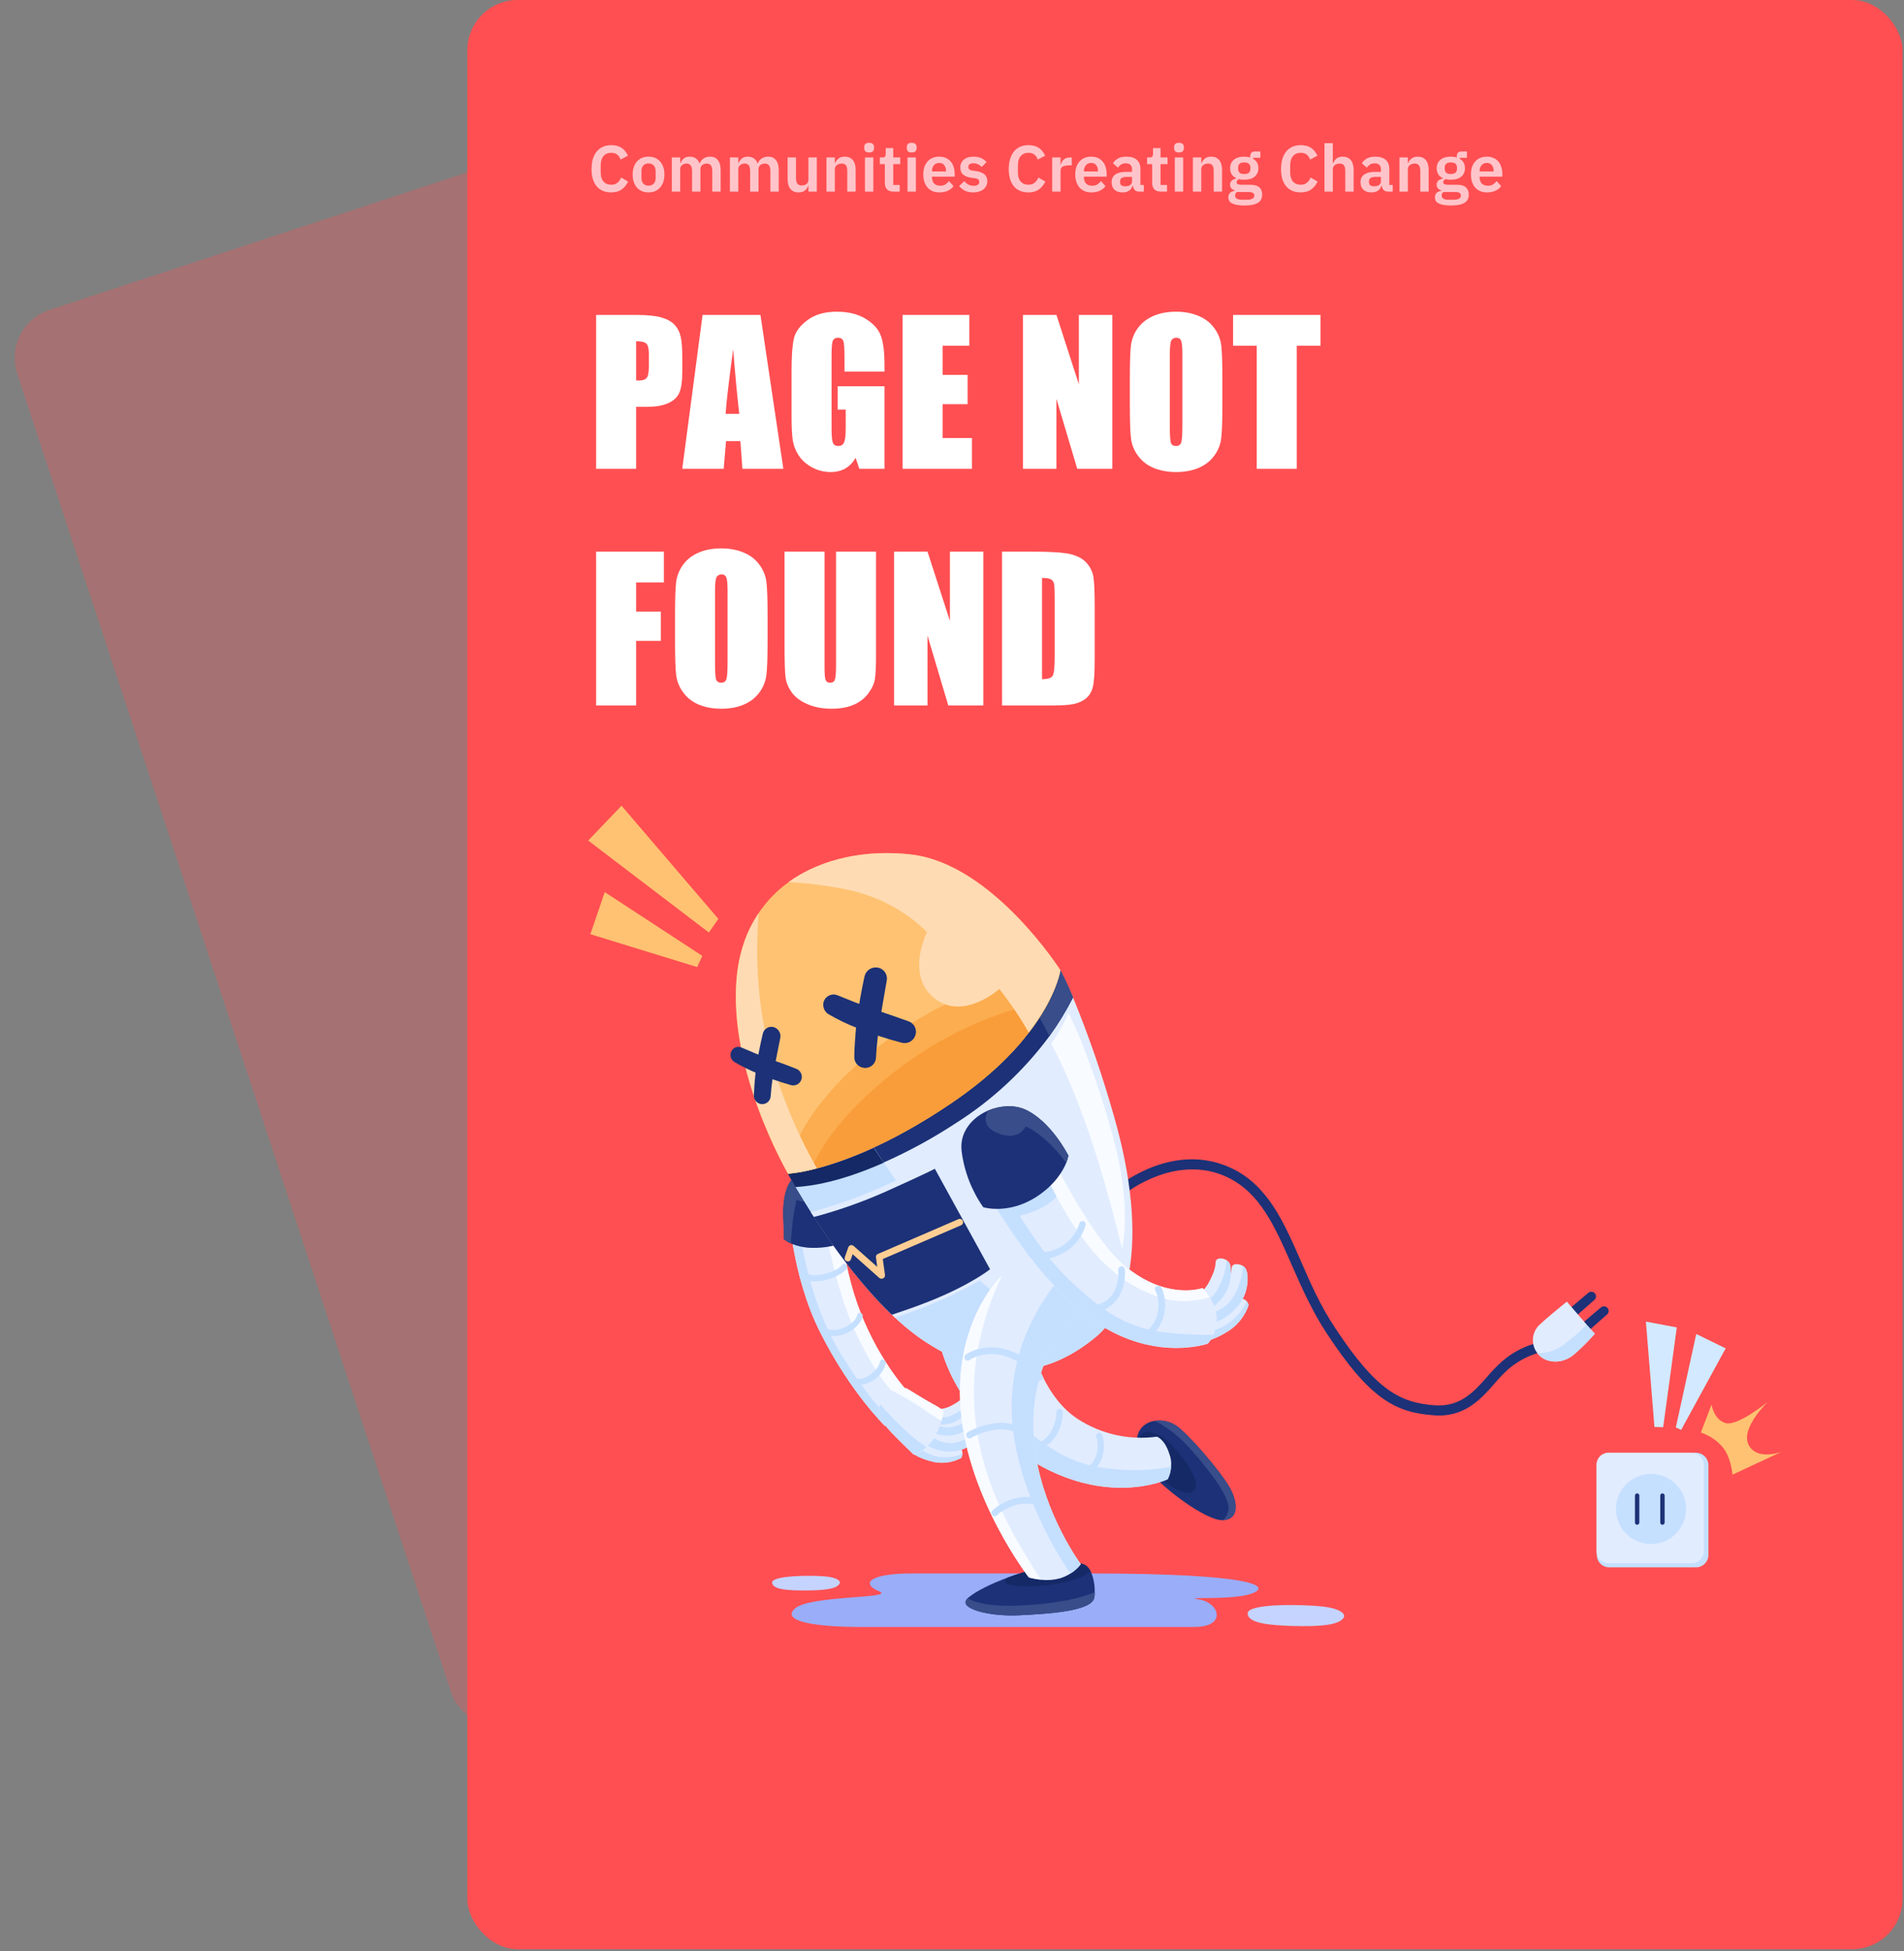 <svg xmlns="http://www.w3.org/2000/svg" width="861" height="882" viewBox="0 0 861 882" fill="none">
<rect x="0" y="0" width="861" height="882" fill="#808080" stroke="none"/>
<rect x="0.665" y="147.255" width="409.735" height="673.724" rx="22.76" transform="rotate(-18.218 0.665 147.255)" fill="#FF4F52" fill-opacity="0.3"/>
<rect x="211.329" width="649" height="881.196" rx="22.762" fill="#FF4F52"/>
<path d="M276.403 86.984C275.042 86.984 273.809 86.766 272.704 86.332C271.619 85.879 270.682 85.208 269.893 84.32C269.124 83.433 268.532 82.338 268.118 81.036C267.703 79.714 267.496 78.185 267.496 76.449C267.496 74.713 267.703 73.175 268.118 71.833C268.532 70.472 269.124 69.338 269.893 68.43C270.682 67.503 271.619 66.803 272.704 66.329C273.809 65.856 275.042 65.619 276.403 65.619C278.257 65.619 279.796 66.014 281.019 66.803C282.242 67.592 283.219 68.785 283.948 70.383L280.605 72.159C280.309 71.231 279.826 70.492 279.155 69.939C278.484 69.367 277.567 69.081 276.403 69.081C274.943 69.081 273.779 69.575 272.911 70.561C272.063 71.547 271.639 72.928 271.639 74.704V77.958C271.639 79.754 272.063 81.135 272.911 82.101C273.779 83.048 274.943 83.521 276.403 83.521C277.567 83.521 278.514 83.206 279.244 82.575C279.993 81.943 280.536 81.164 280.871 80.237L284.037 82.101C283.288 83.64 282.291 84.843 281.049 85.711C279.806 86.559 278.257 86.984 276.403 86.984ZM293.258 86.984C292.153 86.984 291.157 86.796 290.269 86.421C289.401 86.046 288.651 85.504 288.02 84.794C287.409 84.084 286.935 83.235 286.6 82.249C286.264 81.243 286.097 80.118 286.097 78.876C286.097 77.633 286.264 76.518 286.6 75.532C286.935 74.546 287.409 73.707 288.02 73.017C288.651 72.307 289.401 71.764 290.269 71.389C291.157 71.014 292.153 70.827 293.258 70.827C294.362 70.827 295.359 71.014 296.246 71.389C297.134 71.764 297.884 72.307 298.495 73.017C299.126 73.707 299.61 74.546 299.945 75.532C300.28 76.518 300.448 77.633 300.448 78.876C300.448 80.118 300.28 81.243 299.945 82.249C299.61 83.235 299.126 84.084 298.495 84.794C297.884 85.504 297.134 86.046 296.246 86.421C295.359 86.796 294.362 86.984 293.258 86.984ZM293.258 83.936C294.264 83.936 295.053 83.63 295.625 83.018C296.197 82.407 296.483 81.509 296.483 80.326V77.455C296.483 76.291 296.197 75.404 295.625 74.792C295.053 74.181 294.264 73.875 293.258 73.875C292.271 73.875 291.492 74.181 290.92 74.792C290.348 75.404 290.062 76.291 290.062 77.455V80.326C290.062 81.509 290.348 82.407 290.92 83.018C291.492 83.63 292.271 83.936 293.258 83.936ZM303.806 86.628V71.182H307.594V73.757H307.741C308.037 72.948 308.511 72.257 309.162 71.685C309.813 71.113 310.72 70.827 311.884 70.827C312.949 70.827 313.867 71.084 314.636 71.597C315.405 72.109 315.977 72.889 316.352 73.934H316.411C316.688 73.066 317.23 72.336 318.039 71.744C318.867 71.133 319.903 70.827 321.146 70.827C322.665 70.827 323.829 71.35 324.638 72.395C325.466 73.441 325.88 74.93 325.88 76.864V86.628H322.093V77.248C322.093 75.039 321.264 73.934 319.607 73.934C319.232 73.934 318.867 73.993 318.512 74.112C318.177 74.21 317.871 74.368 317.595 74.585C317.339 74.782 317.131 75.039 316.974 75.355C316.816 75.65 316.737 76.005 316.737 76.42V86.628H312.949V77.248C312.949 75.039 312.121 73.934 310.464 73.934C310.109 73.934 309.754 73.993 309.399 74.112C309.063 74.21 308.757 74.368 308.481 74.585C308.225 74.782 308.008 75.039 307.83 75.355C307.672 75.65 307.594 76.005 307.594 76.42V86.628H303.806ZM330.073 86.628V71.182H333.861V73.757H334.009C334.305 72.948 334.778 72.257 335.429 71.685C336.08 71.113 336.988 70.827 338.151 70.827C339.217 70.827 340.134 71.084 340.903 71.597C341.673 72.109 342.245 72.889 342.62 73.934H342.679C342.955 73.066 343.497 72.336 344.306 71.744C345.135 71.133 346.17 70.827 347.413 70.827C348.932 70.827 350.096 71.35 350.905 72.395C351.733 73.441 352.148 74.93 352.148 76.864V86.628H348.36V77.248C348.36 75.039 347.532 73.934 345.874 73.934C345.5 73.934 345.135 73.993 344.78 74.112C344.444 74.21 344.139 74.368 343.862 74.585C343.606 74.782 343.399 75.039 343.241 75.355C343.083 75.65 343.004 76.005 343.004 76.42V86.628H339.217V77.248C339.217 75.039 338.388 73.934 336.731 73.934C336.376 73.934 336.021 73.993 335.666 74.112C335.33 74.21 335.025 74.368 334.748 74.585C334.492 74.782 334.275 75.039 334.098 75.355C333.94 75.65 333.861 76.005 333.861 76.42V86.628H330.073ZM365.573 84.054H365.425C365.287 84.449 365.099 84.823 364.863 85.178C364.646 85.514 364.359 85.82 364.004 86.096C363.669 86.372 363.255 86.589 362.762 86.747C362.288 86.905 361.736 86.984 361.105 86.984C359.507 86.984 358.284 86.461 357.435 85.415C356.587 84.37 356.163 82.88 356.163 80.947V71.182H359.951V80.562C359.951 81.628 360.158 82.446 360.572 83.018C360.986 83.571 361.647 83.847 362.554 83.847C362.929 83.847 363.294 83.798 363.649 83.699C364.024 83.6 364.35 83.452 364.626 83.255C364.902 83.038 365.129 82.782 365.306 82.486C365.484 82.17 365.573 81.805 365.573 81.391V71.182H369.36V86.628H365.573V84.054ZM373.736 86.628V71.182H377.524V73.757H377.672C377.988 72.928 378.481 72.238 379.151 71.685C379.842 71.113 380.789 70.827 381.992 70.827C383.59 70.827 384.813 71.35 385.661 72.395C386.51 73.441 386.934 74.93 386.934 76.864V86.628H383.146V77.248C383.146 76.144 382.949 75.315 382.554 74.763C382.16 74.21 381.509 73.934 380.601 73.934C380.207 73.934 379.822 73.993 379.447 74.112C379.092 74.21 378.767 74.368 378.471 74.585C378.195 74.782 377.968 75.039 377.79 75.355C377.613 75.65 377.524 76.005 377.524 76.42V86.628H373.736ZM393.026 68.933C392.237 68.933 391.665 68.756 391.31 68.401C390.975 68.046 390.807 67.592 390.807 67.04V66.448C390.807 65.895 390.975 65.442 391.31 65.087C391.665 64.731 392.237 64.554 393.026 64.554C393.795 64.554 394.358 64.731 394.713 65.087C395.068 65.442 395.245 65.895 395.245 66.448V67.04C395.245 67.592 395.068 68.046 394.713 68.401C394.358 68.756 393.795 68.933 393.026 68.933ZM391.132 71.182H394.92V86.628H391.132V71.182ZM404.133 86.628C402.831 86.628 401.835 86.293 401.145 85.622C400.474 84.932 400.139 83.955 400.139 82.693V74.2H397.86V71.182H399.044C399.616 71.182 400.001 71.054 400.198 70.798C400.415 70.521 400.523 70.117 400.523 69.584V66.951H403.926V71.182H407.092V74.2H403.926V83.61H406.856V86.628H404.133ZM412.271 68.933C411.482 68.933 410.91 68.756 410.555 68.401C410.22 68.046 410.052 67.592 410.052 67.04V66.448C410.052 65.895 410.22 65.442 410.555 65.087C410.91 64.731 411.482 64.554 412.271 64.554C413.041 64.554 413.603 64.731 413.958 65.087C414.313 65.442 414.491 65.895 414.491 66.448V67.04C414.491 67.592 414.313 68.046 413.958 68.401C413.603 68.756 413.041 68.933 412.271 68.933ZM410.378 71.182H414.165V86.628H410.378V71.182ZM424.799 86.984C423.655 86.984 422.629 86.796 421.722 86.421C420.834 86.027 420.074 85.484 419.443 84.794C418.832 84.084 418.358 83.235 418.023 82.249C417.687 81.243 417.52 80.118 417.52 78.876C417.52 77.653 417.678 76.548 417.993 75.562C418.329 74.575 418.802 73.737 419.414 73.046C420.025 72.336 420.775 71.794 421.662 71.419C422.55 71.024 423.556 70.827 424.681 70.827C425.884 70.827 426.93 71.034 427.817 71.448C428.705 71.863 429.435 72.425 430.007 73.135C430.579 73.845 431.003 74.674 431.279 75.621C431.575 76.548 431.723 77.544 431.723 78.609V79.852H421.455V80.237C421.455 81.361 421.771 82.269 422.402 82.959C423.033 83.63 423.97 83.965 425.213 83.965C426.16 83.965 426.93 83.768 427.521 83.374C428.133 82.979 428.675 82.476 429.149 81.864L431.191 84.143C430.559 85.031 429.691 85.731 428.587 86.244C427.502 86.737 426.239 86.984 424.799 86.984ZM424.74 73.668C423.734 73.668 422.935 74.003 422.343 74.674C421.751 75.345 421.455 76.213 421.455 77.278V77.515H427.788V77.248C427.788 76.183 427.521 75.325 426.989 74.674C426.476 74.003 425.726 73.668 424.74 73.668ZM440.116 86.984C438.636 86.984 437.393 86.737 436.387 86.244C435.381 85.731 434.493 85.031 433.724 84.143L436.032 81.894C436.604 82.545 437.226 83.058 437.896 83.433C438.587 83.808 439.376 83.995 440.263 83.995C441.171 83.995 441.822 83.837 442.216 83.521C442.631 83.206 442.838 82.772 442.838 82.219C442.838 81.766 442.69 81.411 442.394 81.154C442.118 80.878 441.634 80.691 440.944 80.592L439.405 80.385C437.729 80.168 436.446 79.694 435.559 78.965C434.691 78.215 434.257 77.13 434.257 75.71C434.257 74.96 434.395 74.289 434.671 73.697C434.947 73.086 435.342 72.573 435.855 72.159C436.367 71.725 436.979 71.399 437.689 71.182C438.419 70.945 439.228 70.827 440.116 70.827C440.865 70.827 441.526 70.886 442.098 71.005C442.69 71.103 443.223 71.261 443.696 71.478C444.169 71.675 444.603 71.932 444.998 72.248C445.392 72.543 445.777 72.879 446.152 73.254L443.933 75.473C443.479 74.999 442.936 74.605 442.305 74.289C441.674 73.974 440.984 73.816 440.234 73.816C439.405 73.816 438.804 73.964 438.429 74.26C438.074 74.555 437.896 74.94 437.896 75.414C437.896 75.927 438.044 76.321 438.34 76.597C438.656 76.854 439.178 77.041 439.908 77.159L441.477 77.367C444.811 77.84 446.477 79.359 446.477 81.924C446.477 82.673 446.32 83.364 446.004 83.995C445.708 84.606 445.284 85.139 444.732 85.593C444.179 86.027 443.509 86.372 442.719 86.628C441.95 86.865 441.082 86.984 440.116 86.984ZM465.071 86.984C463.709 86.984 462.477 86.766 461.372 86.332C460.287 85.879 459.35 85.208 458.561 84.32C457.791 83.433 457.2 82.338 456.785 81.036C456.371 79.714 456.164 78.185 456.164 76.449C456.164 74.713 456.371 73.175 456.785 71.833C457.2 70.472 457.791 69.338 458.561 68.43C459.35 67.503 460.287 66.803 461.372 66.329C462.477 65.856 463.709 65.619 465.071 65.619C466.925 65.619 468.464 66.014 469.687 66.803C470.91 67.592 471.886 68.785 472.616 70.383L469.272 72.159C468.977 71.231 468.493 70.492 467.823 69.939C467.152 69.367 466.235 69.081 465.071 69.081C463.611 69.081 462.447 69.575 461.579 70.561C460.731 71.547 460.307 72.928 460.307 74.704V77.958C460.307 79.754 460.731 81.135 461.579 82.101C462.447 83.048 463.611 83.521 465.071 83.521C466.235 83.521 467.181 83.206 467.911 82.575C468.661 81.943 469.203 81.164 469.539 80.237L472.705 82.101C471.955 83.64 470.959 84.843 469.716 85.711C468.474 86.559 466.925 86.984 465.071 86.984ZM475.8 86.628V71.182H479.588V74.378H479.736C479.834 73.964 479.982 73.569 480.18 73.194C480.397 72.8 480.673 72.455 481.008 72.159C481.343 71.863 481.738 71.626 482.192 71.448C482.665 71.271 483.208 71.182 483.819 71.182H484.648V74.763H483.464C482.182 74.763 481.215 74.95 480.564 75.325C479.913 75.7 479.588 76.311 479.588 77.159V86.628H475.8ZM493.516 86.984C492.372 86.984 491.346 86.796 490.438 86.421C489.551 86.027 488.791 85.484 488.16 84.794C487.548 84.084 487.075 83.235 486.74 82.249C486.404 81.243 486.237 80.118 486.237 78.876C486.237 77.653 486.394 76.548 486.71 75.562C487.045 74.575 487.519 73.737 488.13 73.046C488.742 72.336 489.491 71.794 490.379 71.419C491.267 71.024 492.273 70.827 493.397 70.827C494.601 70.827 495.646 71.034 496.534 71.448C497.422 71.863 498.152 72.425 498.724 73.135C499.296 73.845 499.72 74.674 499.996 75.621C500.292 76.548 500.44 77.544 500.44 78.609V79.852H490.172V80.237C490.172 81.361 490.488 82.269 491.119 82.959C491.75 83.63 492.687 83.965 493.93 83.965C494.877 83.965 495.646 83.768 496.238 83.374C496.85 82.979 497.392 82.476 497.866 81.864L499.907 84.143C499.276 85.031 498.408 85.731 497.303 86.244C496.218 86.737 494.956 86.984 493.516 86.984ZM493.457 73.668C492.451 73.668 491.652 74.003 491.06 74.674C490.468 75.345 490.172 76.213 490.172 77.278V77.515H496.504V77.248C496.504 76.183 496.238 75.325 495.705 74.674C495.193 74.003 494.443 73.668 493.457 73.668ZM515.135 86.628C514.307 86.628 513.646 86.392 513.152 85.918C512.679 85.425 512.383 84.774 512.265 83.965H512.087C511.831 84.971 511.308 85.731 510.519 86.244C509.73 86.737 508.753 86.984 507.589 86.984C506.011 86.984 504.798 86.569 503.95 85.741C503.102 84.912 502.677 83.808 502.677 82.427C502.677 80.829 503.25 79.645 504.394 78.876C505.538 78.087 507.165 77.692 509.276 77.692H511.91V76.568C511.91 75.7 511.683 75.029 511.229 74.555C510.775 74.082 510.045 73.845 509.039 73.845C508.152 73.845 507.432 74.043 506.879 74.437C506.347 74.812 505.893 75.266 505.518 75.798L503.269 73.786C503.841 72.898 504.601 72.188 505.548 71.656C506.495 71.103 507.747 70.827 509.306 70.827C511.397 70.827 512.985 71.301 514.07 72.248C515.155 73.194 515.697 74.555 515.697 76.331V83.61H517.236V86.628H515.135ZM508.862 84.232C509.71 84.232 510.43 84.044 511.022 83.669C511.614 83.295 511.91 82.742 511.91 82.012V79.971H509.483C507.511 79.971 506.524 80.602 506.524 81.864V82.367C506.524 82.999 506.722 83.472 507.116 83.788C507.53 84.084 508.112 84.232 508.862 84.232ZM525.009 86.628C523.707 86.628 522.711 86.293 522.02 85.622C521.35 84.932 521.014 83.955 521.014 82.693V74.2H518.736V71.182H519.919C520.492 71.182 520.876 71.054 521.073 70.798C521.29 70.521 521.399 70.117 521.399 69.584V66.951H524.802V71.182H527.968V74.2H524.802V83.61H527.731V86.628H525.009ZM533.147 68.933C532.358 68.933 531.786 68.756 531.431 68.401C531.095 68.046 530.928 67.592 530.928 67.04V66.448C530.928 65.895 531.095 65.442 531.431 65.087C531.786 64.731 532.358 64.554 533.147 64.554C533.916 64.554 534.479 64.731 534.834 65.087C535.189 65.442 535.366 65.895 535.366 66.448V67.04C535.366 67.592 535.189 68.046 534.834 68.401C534.479 68.756 533.916 68.933 533.147 68.933ZM531.253 71.182H535.041V86.628H531.253V71.182ZM539.431 86.628V71.182H543.219V73.757H543.367C543.682 72.928 544.175 72.238 544.846 71.685C545.537 71.113 546.483 70.827 547.687 70.827C549.285 70.827 550.508 71.35 551.356 72.395C552.204 73.441 552.628 74.93 552.628 76.864V86.628H548.841V77.248C548.841 76.144 548.644 75.315 548.249 74.763C547.854 74.21 547.203 73.934 546.296 73.934C545.902 73.934 545.517 73.993 545.142 74.112C544.787 74.21 544.461 74.368 544.166 74.585C543.889 74.782 543.663 75.039 543.485 75.355C543.307 75.65 543.219 76.005 543.219 76.42V86.628H539.431ZM570.764 87.93C570.764 88.739 570.616 89.449 570.32 90.061C570.044 90.692 569.58 91.215 568.929 91.629C568.278 92.043 567.44 92.359 566.414 92.576C565.388 92.793 564.136 92.902 562.656 92.902C561.354 92.902 560.25 92.813 559.342 92.635C558.435 92.478 557.685 92.241 557.093 91.925C556.521 91.629 556.107 91.254 555.851 90.801C555.594 90.347 555.466 89.834 555.466 89.262C555.466 88.394 555.703 87.713 556.176 87.22C556.669 86.747 557.35 86.441 558.218 86.303V85.977C557.586 85.82 557.093 85.514 556.738 85.06C556.403 84.587 556.235 84.034 556.235 83.403C556.235 83.008 556.314 82.663 556.472 82.367C556.63 82.052 556.837 81.785 557.093 81.569C557.369 81.352 557.675 81.174 558.011 81.036C558.346 80.878 558.701 80.76 559.076 80.681V80.562C558.129 80.128 557.419 79.527 556.945 78.757C556.492 77.988 556.265 77.09 556.265 76.065C556.265 74.487 556.807 73.224 557.892 72.277C558.977 71.311 560.565 70.827 562.656 70.827C563.13 70.827 563.593 70.857 564.047 70.916C564.52 70.975 564.954 71.074 565.349 71.212V70.709C565.349 69.21 566.079 68.46 567.539 68.46H569.936V71.36H566.651V71.774C567.46 72.228 568.061 72.82 568.456 73.549C568.851 74.279 569.048 75.118 569.048 76.065C569.048 77.623 568.505 78.876 567.42 79.823C566.355 80.769 564.767 81.243 562.656 81.243C561.749 81.243 560.96 81.154 560.289 80.977C559.993 81.115 559.737 81.302 559.52 81.539C559.303 81.756 559.194 82.032 559.194 82.367C559.194 83.137 559.865 83.521 561.206 83.521H565.349C567.243 83.521 568.614 83.916 569.462 84.705C570.33 85.474 570.764 86.549 570.764 87.93ZM567.213 88.374C567.213 87.881 567.016 87.496 566.621 87.22C566.227 86.944 565.546 86.806 564.58 86.806H559.313C558.78 87.201 558.514 87.733 558.514 88.404C558.514 88.996 558.76 89.459 559.253 89.795C559.747 90.13 560.585 90.298 561.769 90.298H563.662C564.905 90.298 565.803 90.14 566.355 89.824C566.927 89.509 567.213 89.025 567.213 88.374ZM562.656 78.669C564.511 78.669 565.438 77.879 565.438 76.301V75.798C565.438 74.22 564.511 73.431 562.656 73.431C560.802 73.431 559.875 74.22 559.875 75.798V76.301C559.875 77.879 560.802 78.669 562.656 78.669ZM588.2 86.984C586.839 86.984 585.606 86.766 584.501 86.332C583.416 85.879 582.479 85.208 581.69 84.32C580.921 83.433 580.329 82.338 579.915 81.036C579.501 79.714 579.294 78.185 579.294 76.449C579.294 74.713 579.501 73.175 579.915 71.833C580.329 70.472 580.921 69.338 581.69 68.43C582.479 67.503 583.416 66.803 584.501 66.329C585.606 65.856 586.839 65.619 588.2 65.619C590.055 65.619 591.593 66.014 592.816 66.803C594.039 67.592 595.016 68.785 595.746 70.383L592.402 72.159C592.106 71.231 591.623 70.492 590.952 69.939C590.281 69.367 589.364 69.081 588.2 69.081C586.74 69.081 585.577 69.575 584.709 70.561C583.86 71.547 583.436 72.928 583.436 74.704V77.958C583.436 79.754 583.86 81.135 584.709 82.101C585.577 83.048 586.74 83.521 588.2 83.521C589.364 83.521 590.311 83.206 591.041 82.575C591.791 81.943 592.333 81.164 592.668 80.237L595.835 82.101C595.085 83.64 594.089 84.843 592.846 85.711C591.603 86.559 590.055 86.984 588.2 86.984ZM598.93 64.731H602.717V73.757H602.865C603.181 72.928 603.674 72.238 604.345 71.685C605.035 71.113 605.982 70.827 607.185 70.827C608.783 70.827 610.006 71.35 610.855 72.395C611.703 73.441 612.127 74.93 612.127 76.864V86.628H608.339V77.248C608.339 76.144 608.142 75.315 607.748 74.763C607.353 74.21 606.702 73.934 605.795 73.934C605.4 73.934 605.016 73.993 604.641 74.112C604.286 74.21 603.96 74.368 603.664 74.585C603.388 74.782 603.161 75.039 602.984 75.355C602.806 75.65 602.717 76.005 602.717 76.42V86.628H598.93V64.731ZM627.688 86.628C626.86 86.628 626.199 86.392 625.706 85.918C625.232 85.425 624.936 84.774 624.818 83.965H624.641C624.384 84.971 623.861 85.731 623.072 86.244C622.283 86.737 621.307 86.984 620.143 86.984C618.565 86.984 617.351 86.569 616.503 85.741C615.655 84.912 615.231 83.808 615.231 82.427C615.231 80.829 615.803 79.645 616.947 78.876C618.091 78.087 619.719 77.692 621.829 77.692H624.463V76.568C624.463 75.7 624.236 75.029 623.782 74.555C623.329 74.082 622.599 73.845 621.593 73.845C620.705 73.845 619.985 74.043 619.433 74.437C618.9 74.812 618.446 75.266 618.072 75.798L615.823 73.786C616.395 72.898 617.154 72.188 618.101 71.656C619.048 71.103 620.301 70.827 621.859 70.827C623.95 70.827 625.538 71.301 626.623 72.248C627.708 73.194 628.251 74.555 628.251 76.331V83.61H629.789V86.628H627.688ZM621.415 84.232C622.263 84.232 622.984 84.044 623.575 83.669C624.167 83.295 624.463 82.742 624.463 82.012V79.971H622.037C620.064 79.971 619.078 80.602 619.078 81.864V82.367C619.078 82.999 619.275 83.472 619.669 83.788C620.084 84.084 620.666 84.232 621.415 84.232ZM632.855 86.628V71.182H636.642V73.757H636.79C637.106 72.928 637.599 72.238 638.27 71.685C638.96 71.113 639.907 70.827 641.11 70.827C642.708 70.827 643.931 71.35 644.78 72.395C645.628 73.441 646.052 74.93 646.052 76.864V86.628H642.264V77.248C642.264 76.144 642.067 75.315 641.673 74.763C641.278 74.21 640.627 73.934 639.72 73.934C639.325 73.934 638.94 73.993 638.566 74.112C638.211 74.21 637.885 74.368 637.589 74.585C637.313 74.782 637.086 75.039 636.909 75.355C636.731 75.65 636.642 76.005 636.642 76.42V86.628H632.855ZM664.188 87.93C664.188 88.739 664.04 89.449 663.744 90.061C663.468 90.692 663.004 91.215 662.353 91.629C661.702 92.043 660.864 92.359 659.838 92.576C658.812 92.793 657.559 92.902 656.08 92.902C654.778 92.902 653.673 92.813 652.766 92.635C651.858 92.478 651.109 92.241 650.517 91.925C649.945 91.629 649.531 91.254 649.274 90.801C649.018 90.347 648.889 89.834 648.889 89.262C648.889 88.394 649.126 87.713 649.6 87.22C650.093 86.747 650.773 86.441 651.641 86.303V85.977C651.01 85.82 650.517 85.514 650.162 85.06C649.826 84.587 649.659 84.034 649.659 83.403C649.659 83.008 649.738 82.663 649.896 82.367C650.053 82.052 650.26 81.785 650.517 81.569C650.793 81.352 651.099 81.174 651.434 81.036C651.77 80.878 652.125 80.76 652.499 80.681V80.562C651.553 80.128 650.842 79.527 650.369 78.757C649.915 77.988 649.688 77.09 649.688 76.065C649.688 74.487 650.231 73.224 651.316 72.277C652.401 71.311 653.989 70.827 656.08 70.827C656.553 70.827 657.017 70.857 657.471 70.916C657.944 70.975 658.378 71.074 658.773 71.212V70.709C658.773 69.21 659.503 68.46 660.962 68.46H663.359V71.36H660.075V71.774C660.883 72.228 661.485 72.82 661.88 73.549C662.274 74.279 662.471 75.118 662.471 76.065C662.471 77.623 661.929 78.876 660.844 79.823C659.779 80.769 658.191 81.243 656.08 81.243C655.172 81.243 654.383 81.154 653.713 80.977C653.417 81.115 653.16 81.302 652.943 81.539C652.726 81.756 652.618 82.032 652.618 82.367C652.618 83.137 653.289 83.521 654.63 83.521H658.773C660.666 83.521 662.037 83.916 662.886 84.705C663.754 85.474 664.188 86.549 664.188 87.93ZM660.637 88.374C660.637 87.881 660.44 87.496 660.045 87.22C659.65 86.944 658.97 86.806 658.003 86.806H652.736C652.204 87.201 651.937 87.733 651.937 88.404C651.937 88.996 652.184 89.459 652.677 89.795C653.17 90.13 654.009 90.298 655.192 90.298H657.086C658.329 90.298 659.226 90.14 659.779 89.824C660.351 89.509 660.637 89.025 660.637 88.374ZM656.08 78.669C657.934 78.669 658.861 77.879 658.861 76.301V75.798C658.861 74.22 657.934 73.431 656.08 73.431C654.226 73.431 653.298 74.22 653.298 75.798V76.301C653.298 77.879 654.226 78.669 656.08 78.669ZM672.445 86.984C671.301 86.984 670.275 86.796 669.368 86.421C668.48 86.027 667.721 85.484 667.089 84.794C666.478 84.084 666.004 83.235 665.669 82.249C665.334 81.243 665.166 80.118 665.166 78.876C665.166 77.653 665.324 76.548 665.639 75.562C665.975 74.575 666.448 73.737 667.06 73.046C667.671 72.336 668.421 71.794 669.309 71.419C670.196 71.024 671.202 70.827 672.327 70.827C673.53 70.827 674.576 71.034 675.463 71.448C676.351 71.863 677.081 72.425 677.653 73.135C678.225 73.845 678.649 74.674 678.926 75.621C679.221 76.548 679.369 77.544 679.369 78.609V79.852H669.102V80.237C669.102 81.361 669.417 82.269 670.048 82.959C670.68 83.63 671.617 83.965 672.86 83.965C673.806 83.965 674.576 83.768 675.168 83.374C675.779 82.979 676.322 82.476 676.795 81.864L678.837 84.143C678.206 85.031 677.338 85.731 676.233 86.244C675.148 86.737 673.885 86.984 672.445 86.984ZM672.386 73.668C671.38 73.668 670.581 74.003 669.989 74.674C669.397 75.345 669.102 76.213 669.102 77.278V77.515H675.434V77.248C675.434 76.183 675.168 75.325 674.635 74.674C674.122 74.003 673.372 73.668 672.386 73.668Z" fill="#FFC4C9"/>
<path d="M269.567 142.376H287.786C292.713 142.376 296.494 142.763 299.129 143.537C301.793 144.31 303.784 145.427 305.102 146.888C306.448 148.349 307.351 150.125 307.809 152.216C308.296 154.279 308.54 157.487 308.54 161.841V167.9C308.54 172.34 308.081 175.577 307.165 177.611C306.248 179.645 304.558 181.206 302.094 182.294C299.659 183.383 296.465 183.927 292.512 183.927H287.657V211.943H269.567V142.376ZM287.657 154.279V171.982C288.172 172.011 288.616 172.025 288.989 172.025C290.65 172.025 291.796 171.624 292.426 170.822C293.085 169.991 293.415 168.287 293.415 165.708V159.994C293.415 157.616 293.042 156.069 292.297 155.353C291.553 154.637 290.006 154.279 287.657 154.279ZM343.881 142.376L354.236 211.943H335.717L334.814 199.439H328.326L327.252 211.943H308.517L317.713 142.376H343.881ZM334.299 187.107C333.382 179.229 332.465 169.504 331.549 157.931C329.715 171.223 328.57 180.948 328.111 187.107H334.299ZM399.976 167.986H381.886V161.669C381.886 157.688 381.714 155.195 381.37 154.193C381.027 153.19 380.21 152.689 378.921 152.689C377.804 152.689 377.045 153.119 376.644 153.978C376.243 154.837 376.042 157.043 376.042 160.595V193.982C376.042 197.104 376.243 199.167 376.644 200.169C377.045 201.143 377.847 201.63 379.05 201.63C380.368 201.63 381.256 201.072 381.714 199.955C382.201 198.837 382.445 196.66 382.445 193.423V185.173H378.792V174.603H399.976V211.943H388.589L386.913 206.958C385.682 209.107 384.12 210.725 382.23 211.814C380.368 212.874 378.162 213.404 375.613 213.404C372.576 213.404 369.726 212.673 367.062 211.212C364.426 209.723 362.421 207.889 361.046 205.712C359.671 203.535 358.812 201.258 358.468 198.88C358.124 196.474 357.952 192.879 357.952 188.095V167.427C357.952 160.781 358.311 155.955 359.027 152.947C359.743 149.939 361.791 147.189 365.171 144.697C368.58 142.176 372.977 140.916 378.363 140.916C383.662 140.916 388.059 142.004 391.554 144.181C395.049 146.358 397.326 148.951 398.386 151.958C399.446 154.938 399.976 159.278 399.976 164.978V167.986ZM408.161 142.376H438.325V156.298H426.251V169.49H437.551V182.724H426.251V198.021H439.528V211.943H408.161V142.376ZM502.992 142.376V211.943H487.136L477.726 180.318V211.943H462.601V142.376H477.726L487.867 173.701V142.376H502.992ZM552.77 183.111C552.77 190.1 552.599 195.056 552.255 197.978C551.94 200.871 550.908 203.521 549.161 205.927C547.442 208.333 545.108 210.181 542.157 211.47C539.207 212.759 535.769 213.404 531.845 213.404C528.121 213.404 524.769 212.802 521.79 211.599C518.839 210.367 516.462 208.534 514.657 206.099C512.852 203.664 511.778 201.014 511.435 198.15C511.091 195.285 510.919 190.272 510.919 183.111V171.208C510.919 164.219 511.076 159.278 511.392 156.384C511.735 153.462 512.767 150.798 514.485 148.392C516.233 145.986 518.582 144.138 521.532 142.849C524.483 141.56 527.92 140.916 531.845 140.916C535.569 140.916 538.906 141.531 541.856 142.763C544.836 143.966 547.227 145.785 549.032 148.22C550.837 150.655 551.911 153.305 552.255 156.169C552.599 159.034 552.77 164.047 552.77 171.208V183.111ZM534.681 160.251C534.681 157.014 534.494 154.952 534.122 154.064C533.778 153.147 533.048 152.689 531.931 152.689C530.985 152.689 530.255 153.061 529.739 153.806C529.252 154.522 529.009 156.671 529.009 160.251V192.736C529.009 196.775 529.166 199.267 529.481 200.212C529.825 201.158 530.599 201.63 531.802 201.63C533.033 201.63 533.821 201.086 534.165 199.998C534.509 198.909 534.681 196.317 534.681 192.22V160.251ZM597.135 142.376V156.298H586.393V211.943H568.303V156.298H557.604V142.376H597.135ZM269.567 249.376H300.204V263.298H287.657V276.49H298.829V289.724H287.657V318.943H269.567V249.376ZM347.103 290.111C347.103 297.1 346.932 302.056 346.588 304.978C346.273 307.871 345.241 310.521 343.494 312.927C341.775 315.333 339.441 317.181 336.49 318.47C333.54 319.759 330.102 320.404 326.178 320.404C322.454 320.404 319.102 319.802 316.123 318.599C313.172 317.367 310.795 315.534 308.99 313.099C307.185 310.664 306.111 308.014 305.767 305.15C305.424 302.285 305.252 297.272 305.252 290.111V278.208C305.252 271.219 305.409 266.278 305.725 263.384C306.068 260.462 307.1 257.798 308.818 255.392C310.566 252.986 312.915 251.138 315.865 249.849C318.816 248.56 322.253 247.916 326.178 247.916C329.902 247.916 333.239 248.531 336.189 249.763C339.169 250.966 341.56 252.785 343.365 255.22C345.17 257.655 346.244 260.305 346.588 263.169C346.932 266.034 347.103 271.047 347.103 278.208V290.111ZM329.014 267.251C329.014 264.014 328.827 261.952 328.455 261.064C328.111 260.147 327.381 259.689 326.264 259.689C325.318 259.689 324.588 260.061 324.072 260.806C323.585 261.522 323.342 263.671 323.342 267.251V299.736C323.342 303.775 323.499 306.267 323.814 307.212C324.158 308.158 324.932 308.63 326.135 308.63C327.366 308.63 328.154 308.086 328.498 306.998C328.842 305.909 329.014 303.317 329.014 299.22V267.251ZM396.152 249.376V295.869C396.152 301.139 395.98 304.849 395.636 306.998C395.292 309.117 394.275 311.309 392.585 313.572C390.895 315.806 388.661 317.511 385.882 318.685C383.132 319.831 379.881 320.404 376.128 320.404C371.975 320.404 368.308 319.716 365.128 318.341C361.949 316.966 359.571 315.176 357.995 312.97C356.42 310.764 355.489 308.444 355.202 306.009C354.916 303.546 354.773 298.389 354.773 290.541V249.376H372.863V301.541C372.863 304.577 373.02 306.525 373.335 307.384C373.679 308.215 374.352 308.63 375.355 308.63C376.501 308.63 377.231 308.172 377.546 307.255C377.89 306.31 378.062 304.104 378.062 300.638V249.376H396.152ZM444.684 249.376V318.943H428.829L419.419 287.318V318.943H404.294V249.376H419.419L429.559 280.701V249.376H444.684ZM453.127 249.376H466.662C475.399 249.376 481.3 249.778 484.365 250.58C487.459 251.382 489.808 252.699 491.412 254.533C493.016 256.366 494.019 258.414 494.42 260.677C494.821 262.912 495.022 267.323 495.022 273.912V298.275C495.022 304.52 494.721 308.702 494.119 310.822C493.546 312.913 492.529 314.56 491.068 315.763C489.608 316.938 487.803 317.768 485.654 318.255C483.506 318.714 480.269 318.943 475.943 318.943H453.127V249.376ZM471.217 261.279V307.041C473.824 307.041 475.428 306.525 476.029 305.494C476.631 304.434 476.932 301.583 476.932 296.943V269.916C476.932 266.764 476.832 264.745 476.631 263.857C476.43 262.969 475.972 262.324 475.256 261.923C474.54 261.494 473.193 261.279 471.217 261.279Z" fill="white"/>
<g clip-path="url(#clip0_492_4856)">
<path d="M491.827 711.32H412.515C392.934 711.32 389.194 715.94 397.444 719.35C405.694 722.76 366.203 721.11 359.493 727.16C352.672 733.211 370.053 735.521 388.864 735.521H540.009C555.08 735.521 551.34 724.52 542.319 723.09C533.299 721.66 556.95 723.64 565.97 720.45C574.991 717.26 568.5 711.32 491.827 711.32Z" fill="#99ADF9"/>
<path d="M607.552 731.45C605.242 734.641 597.542 735.411 584.451 735.081C574.551 734.751 564.21 733.981 564.21 729.36C564.21 724.74 589.401 725.29 598.202 726.28C605.792 727.16 608.872 729.58 607.552 731.45Z" fill="#C5D3FF"/>
<path d="M379.621 716.05C378.081 718.36 372.801 719.02 363.561 719.02C356.63 719.02 349.37 718.69 349.15 715.5C348.93 712.2 366.641 712.09 372.911 712.64C378.191 713.08 380.501 714.62 379.621 716.05Z" fill="#C5D3FF"/>
<path d="M766.948 708.57H727.676C726.19 708.564 724.767 707.971 723.716 706.92C722.665 705.869 722.072 704.446 722.066 702.96V662.368C722.072 660.882 722.665 659.459 723.716 658.408C724.767 657.357 726.19 656.764 727.676 656.758H766.948C768.434 656.764 769.857 657.357 770.908 658.408C771.959 659.459 772.552 660.882 772.558 662.368V702.96C772.552 704.446 771.959 705.869 770.908 706.92C769.857 707.971 768.434 708.564 766.948 708.57Z" fill="#C5DFFF"/>
<path d="M765.078 706.7H727.346C725.917 706.697 724.548 706.129 723.537 705.118C722.527 704.108 721.958 702.738 721.956 701.309V662.148C721.958 660.719 722.527 659.349 723.537 658.339C724.548 657.329 725.917 656.76 727.346 656.758H765.078C766.507 656.76 767.876 657.329 768.887 658.339C769.897 659.349 770.466 660.719 770.468 662.148V701.309C770.466 702.738 769.897 704.108 768.887 705.118C767.876 706.129 766.507 706.697 765.078 706.7Z" fill="#E1ECFF"/>
<path d="M746.597 698.009C755.345 698.009 762.438 690.917 762.438 682.169C762.438 673.42 755.345 666.328 746.597 666.328C737.848 666.328 730.756 673.42 730.756 682.169C730.756 690.917 737.848 698.009 746.597 698.009Z" fill="#C5DFFF"/>
<path d="M740.327 689.319C740.064 689.319 739.813 689.215 739.627 689.029C739.441 688.843 739.337 688.591 739.337 688.329V676.118C739.337 675.856 739.441 675.604 739.627 675.418C739.813 675.233 740.064 675.128 740.327 675.128V675.128C740.59 675.128 740.841 675.233 741.027 675.418C741.213 675.604 741.317 675.856 741.317 676.118V688.329C741.317 688.591 741.213 688.843 741.027 689.029C740.841 689.215 740.59 689.319 740.327 689.319Z" fill="#1C3177"/>
<path d="M751.767 689.319C751.504 689.319 751.252 689.215 751.067 689.029C750.881 688.843 750.777 688.591 750.777 688.329V676.118C750.777 675.856 750.881 675.604 751.067 675.418C751.252 675.233 751.504 675.128 751.767 675.128V675.128C752.029 675.128 752.281 675.233 752.467 675.418C752.653 675.604 752.757 675.856 752.757 676.118V688.329C752.757 688.591 752.653 688.843 752.467 689.029C752.281 689.215 752.029 689.319 751.767 689.319Z" fill="#1C3177"/>
<path d="M650.673 639.927C649.902 639.945 649.13 639.908 648.363 639.817C631.313 638.607 619.652 632.777 600.072 602.965C593.251 592.625 588.631 582.065 584.121 571.834C576.421 554.344 569.82 539.163 554.86 532.123C531.869 521.342 509.318 539.163 509.098 539.383C508.63 539.748 508.038 539.914 507.448 539.847C506.858 539.78 506.319 539.484 505.944 539.024C505.57 538.563 505.391 537.974 505.446 537.383C505.501 536.793 505.785 536.247 506.238 535.863C507.228 535.093 531.209 516.062 556.73 528.053C573.231 535.753 580.491 552.364 588.191 569.964C592.591 580.085 597.211 590.535 603.812 600.435C622.402 628.596 633.073 634.097 648.693 635.307C660.354 636.187 666.624 629.146 672.674 622.216C674.697 619.848 676.865 617.607 679.165 615.506C684.475 610.875 690.935 607.759 697.865 606.486C698.154 606.442 698.449 606.456 698.732 606.527C699.016 606.597 699.283 606.723 699.518 606.897C699.752 607.07 699.951 607.289 700.102 607.539C700.252 607.789 700.352 608.067 700.395 608.356C700.439 608.645 700.425 608.939 700.354 609.223C700.284 609.506 700.158 609.773 699.984 610.008C699.811 610.243 699.592 610.441 699.342 610.592C699.092 610.743 698.814 610.842 698.525 610.886C692.468 612.126 686.827 614.89 682.135 618.916C679.982 620.871 677.961 622.966 676.084 625.186C669.924 632.227 663.104 639.927 650.673 639.927Z" fill="#1C3177"/>
<path d="M714.696 598.895L723.937 591.085C724.157 590.897 724.414 590.757 724.691 590.671C724.968 590.586 725.259 590.558 725.548 590.589C725.836 590.62 726.114 590.709 726.367 590.851C726.62 590.993 726.841 591.185 727.017 591.415C727.341 591.842 727.488 592.378 727.426 592.911C727.365 593.444 727.1 593.933 726.687 594.275L717.336 602.525L714.696 598.895Z" fill="#1C3177"/>
<path d="M708.976 592.295L718.216 584.485C718.437 584.297 718.694 584.157 718.971 584.071C719.248 583.986 719.539 583.958 719.827 583.989C720.115 584.02 720.394 584.109 720.647 584.251C720.899 584.393 721.12 584.585 721.297 584.815C721.621 585.242 721.768 585.778 721.706 586.311C721.645 586.844 721.38 587.333 720.967 587.675L711.616 595.925L708.976 592.295Z" fill="#1C3177"/>
<path d="M721.186 602.966C718.312 606.245 715.225 609.331 711.946 612.206C706.336 617.046 699.076 616.166 695.775 612.426C695.555 612.206 695.445 611.986 695.225 611.766C693.695 609.823 692.978 607.361 693.224 604.9C693.47 602.438 694.661 600.168 696.546 598.566C701.056 594.386 708.536 588.445 708.536 588.445L717.556 598.896L721.186 602.966Z" fill="#E1ECFF"/>
<path d="M721.187 602.966C718.312 606.245 715.225 609.331 711.946 612.206C706.336 617.046 699.076 616.166 695.776 612.426C695.556 612.206 695.446 611.986 695.226 611.766C699.207 611.782 703.107 610.635 706.446 608.466C710.372 605.586 714.051 602.385 717.446 598.896L721.187 602.966Z" fill="#C5DFFF"/>
<path d="M552.88 687.229H552.44C544.959 687.119 525.489 672.488 520.538 665.668C515.478 658.848 510.968 650.157 517.128 644.547C518.539 643.363 520.254 642.6 522.078 642.347C525.453 641.819 528.903 642.564 531.759 644.437C537.039 647.847 551.89 665.118 556.07 672.488C560.14 679.748 560.03 687.119 552.88 687.229Z" fill="#1C3177"/>
<path d="M552.88 687.229C553.98 686.569 554.75 685.469 555.41 683.268C556.51 679.418 552.66 671.718 540.009 656.977C532.419 648.067 525.929 644.107 522.079 642.347C525.453 641.819 528.903 642.564 531.759 644.437C537.039 647.847 551.89 665.118 556.07 672.488C560.14 679.748 560.03 687.119 552.88 687.229Z" fill="#384D89"/>
<path d="M515.698 649.278C516.798 646.198 523.179 646.748 528.679 652.138C534.179 657.528 542.539 668.199 540.449 672.819C538.359 677.439 530.439 673.699 523.949 667.319C517.458 660.939 513.938 654.228 515.698 649.278Z" fill="#142966"/>
<path d="M529.559 663.028C529.471 665.024 528.945 666.977 528.019 668.748C528.019 668.748 498.428 682.828 461.357 656.978C423.625 630.687 423.515 597.905 423.515 597.575C442.876 578.655 464.657 599.445 464.657 599.445C465.819 607.662 468.269 615.643 471.917 623.096C475.327 629.917 480.277 636.847 487.318 641.467C497.922 648.357 510.649 651.206 523.179 649.497C523.179 649.497 526.699 650.597 528.789 657.308C529.508 659.123 529.772 661.087 529.559 663.028Z" fill="#E1ECFF"/>
<path d="M529.559 663.028C529.471 665.024 528.945 666.977 528.019 668.748C528.019 668.748 498.428 682.828 461.357 656.978C423.625 630.687 423.515 597.905 423.515 597.575C442.876 578.655 464.657 599.445 464.657 599.445C465.819 607.662 468.269 615.643 471.917 623.096C469.014 625.362 465.788 627.179 462.347 628.486C458.255 629.588 454.043 630.179 449.806 630.247C449.806 630.247 468.397 658.078 495.898 663.138C510.748 665.668 522.189 664.568 529.559 663.028Z" fill="#C5DFFF"/>
<path d="M488.087 668.636C487.789 668.635 487.5 668.538 487.263 668.359C487.025 668.181 486.851 667.931 486.767 667.646C486.697 667.466 486.665 667.273 486.672 667.08C486.679 666.887 486.725 666.698 486.807 666.523C486.889 666.348 487.006 666.192 487.15 666.064C487.295 665.935 487.463 665.837 487.647 665.776C487.757 665.776 493.697 663.466 495.457 658.626C496.583 655.781 496.699 652.636 495.787 649.715C495.649 649.364 495.653 648.974 495.796 648.626C495.94 648.277 496.212 647.998 496.557 647.845C496.908 647.708 497.298 647.711 497.647 647.855C497.995 647.998 498.275 648.271 498.427 648.615C499.58 652.212 499.463 656.095 498.097 659.616C495.787 665.776 488.857 668.306 488.527 668.416C488.483 668.492 488.419 668.554 488.34 668.593C488.262 668.632 488.173 668.647 488.087 668.636Z" fill="#C5DFFF"/>
<path d="M462.566 657.308C462.385 657.316 462.204 657.289 462.034 657.227C461.864 657.166 461.708 657.07 461.574 656.948C461.441 656.825 461.334 656.676 461.259 656.512C461.184 656.347 461.142 656.169 461.136 655.988C461.132 655.615 461.264 655.253 461.507 654.97C461.75 654.686 462.087 654.501 462.456 654.448C462.566 654.448 470.267 653.897 474.117 648.837C476.417 645.876 477.691 642.246 477.747 638.497C477.718 638.118 477.84 637.742 478.088 637.454C478.336 637.165 478.688 636.986 479.067 636.957C479.446 636.928 479.822 637.05 480.11 637.298C480.399 637.545 480.578 637.898 480.607 638.277C480.664 642.741 479.188 647.089 476.427 650.597C471.697 656.648 463.006 657.198 462.566 657.308Z" fill="#C5DFFF"/>
<path d="M410.424 636.515C409.962 637.574 409.371 638.572 408.664 639.485C407.438 641.076 405.856 642.357 404.044 643.226C402.8 643.867 401.464 644.312 400.084 644.546C400.084 644.546 384.574 629.475 371.043 602.634C357.512 575.903 356.522 545.102 356.522 545.102C357.662 544.483 358.838 543.932 360.043 543.452C363.603 542.04 367.472 541.584 371.263 542.132C374.067 542.482 376.766 543.419 379.183 544.882C379.183 544.882 380.063 570.403 389.084 593.394C398.104 616.495 411.304 630.135 411.304 630.135C411.584 632.302 411.28 634.505 410.424 636.515Z" fill="#E1ECFF"/>
<path d="M410.424 636.516C405.584 632.226 396.344 622.436 387.434 603.515C376.763 580.854 372.473 551.703 371.373 542.133C374.177 542.483 376.876 543.42 379.293 544.883C379.293 544.883 380.173 570.404 389.194 593.395C398.214 616.496 411.415 630.136 411.415 630.136C411.621 632.312 411.28 634.505 410.424 636.516Z" fill="#F8FBFF"/>
<path d="M404.044 643.227C402.8 643.868 401.464 644.313 400.084 644.547C400.084 644.547 384.574 629.476 371.043 602.635C357.512 575.904 356.522 545.103 356.522 545.103C357.662 544.484 358.838 543.934 360.043 543.453C360.813 553.353 364.443 585.915 379.843 611.436C390.404 628.816 398.874 638.277 404.044 643.227Z" fill="#C5DFFF"/>
<path d="M434.736 659.068C430.938 661.125 426.54 661.787 422.305 660.938C415.595 659.398 413.065 657.198 413.065 657.198C413.065 657.198 410.865 653.898 412.515 652.028L412.735 651.808C414.152 650.634 415.865 649.873 417.685 649.607C419.779 651.245 422.07 652.613 424.505 653.678C427.366 654.668 432.426 653.678 434.296 654.888C434.666 655.158 434.948 655.533 435.104 655.964C435.261 656.395 435.286 656.863 435.176 657.308C435.169 657.921 435.018 658.524 434.736 659.068Z" fill="#E1ECFF"/>
<path d="M434.736 659.068C430.938 661.125 426.54 661.787 422.305 660.938C415.595 659.398 413.065 657.198 413.065 657.198C413.065 657.198 410.865 653.897 412.515 652.027C414.495 653.897 419.225 657.968 424.725 658.628C428.265 659.061 431.856 658.607 435.176 657.308C435.169 657.921 435.018 658.524 434.736 659.068Z" fill="#C5DFFF"/>
<path d="M432.646 655.987C428.217 656.717 423.673 655.901 419.775 653.677C418.049 652.818 416.571 651.53 415.485 649.937C415.492 649.218 415.642 648.508 415.925 647.847C416.208 647.186 416.619 646.588 417.135 646.087C418.015 645.317 419.445 644.987 421.645 645.647C421.645 645.647 425.935 649.387 433.086 646.857C440.236 644.327 439.796 642.787 441.336 642.347C442.436 642.017 443.866 643.667 444.196 645.537C444.402 646.381 444.325 647.27 443.976 648.067C442.734 650.096 441.087 651.846 439.137 653.209C437.187 654.572 434.977 655.518 432.646 655.987Z" fill="#E1ECFF"/>
<path d="M432.646 655.987C428.217 656.717 423.673 655.901 419.775 653.677C418.049 652.818 416.571 651.53 415.485 649.937C415.492 649.218 415.642 648.508 415.925 647.847C416.208 647.186 416.619 646.588 417.135 646.087C419.775 648.727 425.495 653.457 431.765 652.247C436.487 651.216 440.828 648.892 444.306 645.537C444.512 646.381 444.435 647.27 444.086 648.067C442.806 650.085 441.134 651.827 439.169 653.187C437.204 654.548 434.985 655.5 432.646 655.987Z" fill="#C5DFFF"/>
<path d="M431.435 648.728C427.233 649.443 422.913 648.665 419.225 646.528C417.574 645.745 416.167 644.529 415.155 643.008C415.171 641.61 415.722 640.272 416.695 639.268C417.575 638.498 418.895 638.168 420.985 638.828C420.985 638.828 425.055 642.348 431.875 639.928C438.696 637.508 438.256 636.078 439.686 635.638C440.676 635.308 442.106 636.958 442.436 638.718C442.637 639.526 442.56 640.379 442.216 641.138C441.052 643.088 439.49 644.772 437.633 646.08C435.776 647.387 433.664 648.29 431.435 648.728Z" fill="#E1ECFF"/>
<path d="M431.435 648.728C427.233 649.443 422.913 648.665 419.225 646.528C417.574 645.745 416.167 644.529 415.155 643.008C415.171 641.61 415.722 640.272 416.695 639.268C419.115 641.798 424.615 646.308 430.555 645.098C435.019 644.083 439.124 641.878 442.436 638.718C442.637 639.526 442.56 640.379 442.216 641.138C441.052 643.088 439.49 644.772 437.633 646.08C435.776 647.387 433.664 648.29 431.435 648.728Z" fill="#C5DFFF"/>
<path d="M430.664 643.227C427.012 644.461 423.045 644.383 419.444 643.007C417.887 642.538 416.483 641.665 415.374 640.477C415.286 639.853 415.329 639.219 415.499 638.613C415.67 638.007 415.964 637.443 416.364 636.957C417.024 636.186 418.234 635.746 420.214 635.966C420.214 635.966 424.284 638.497 430.114 635.526C435.945 632.446 435.395 631.236 436.605 630.576C437.485 630.136 438.915 631.346 439.465 632.886C439.723 633.592 439.761 634.359 439.575 635.086C437.781 638.859 434.583 641.781 430.664 643.227Z" fill="#E1ECFF"/>
<path d="M430.664 643.227C427.012 644.461 423.045 644.383 419.444 643.007C417.887 642.538 416.483 641.665 415.374 640.477C415.286 639.853 415.329 639.218 415.499 638.613C415.67 638.007 415.964 637.443 416.364 636.956C418.894 638.826 424.284 642.127 429.454 640.257C433.379 638.774 436.809 636.221 439.355 632.886C439.613 633.592 439.651 634.359 439.465 635.086C438.618 636.964 437.403 638.652 435.891 640.05C434.38 641.449 432.602 642.529 430.664 643.227Z" fill="#C5DFFF"/>
<path d="M426.815 637.947C426.529 639.433 426.162 640.901 425.715 642.347C424.806 645.59 423.396 648.67 421.535 651.477C420.739 652.505 419.856 653.462 418.895 654.338C417.299 655.905 415.331 657.04 413.175 657.638C413.175 657.638 404.705 649.497 402.284 646.747C400.709 645.003 399.24 643.167 397.884 641.247C397.496 639.138 397.496 636.976 397.884 634.867C398.167 632.998 398.967 631.245 400.194 629.807C400.836 629.19 401.536 628.637 402.284 628.157C404.748 627.067 407.524 626.91 410.095 627.717C410.095 627.717 418.235 632.777 421.865 634.757C423.623 635.642 425.283 636.711 426.815 637.947Z" fill="#E1ECFF"/>
<path d="M426.815 637.947C426.529 639.433 426.161 640.901 425.715 642.347C422.744 640.652 419.879 638.778 417.135 636.737C412.36 633.584 407.401 630.719 402.284 628.157C404.748 627.067 407.524 626.91 410.094 627.717C410.094 627.717 418.235 632.777 421.865 634.757C423.623 635.642 425.283 636.711 426.815 637.947Z" fill="#F8FBFF"/>
<path d="M418.895 654.228C417.261 655.744 415.306 656.873 413.175 657.528C413.175 657.528 404.705 649.277 402.284 646.637C400.709 644.893 399.24 643.057 397.884 641.137C397.496 639.028 397.496 636.866 397.884 634.757C401.294 638.607 410.425 648.507 416.805 652.687C417.575 653.348 418.345 653.788 418.895 654.228Z" fill="#C5DFFF"/>
<path d="M387.434 626.066C386.488 625.994 385.559 625.772 384.683 625.406C384.369 625.225 384.136 624.93 384.033 624.582C383.931 624.233 383.967 623.859 384.133 623.536C384.205 623.377 384.307 623.233 384.434 623.113C384.562 622.993 384.712 622.9 384.875 622.838C385.039 622.777 385.214 622.749 385.388 622.755C385.563 622.762 385.735 622.803 385.894 622.876C386.004 622.986 389.084 624.416 393.154 621.776C397.224 619.136 397.884 615.836 397.884 615.726C397.897 615.546 397.949 615.37 398.037 615.212C398.125 615.054 398.247 614.918 398.395 614.813C398.542 614.708 398.71 614.637 398.888 614.604C399.066 614.572 399.249 614.579 399.424 614.626C399.778 614.718 400.086 614.937 400.289 615.241C400.492 615.545 400.576 615.914 400.524 616.276C400.524 616.496 399.754 620.896 394.584 624.306C392.427 625.588 389.939 626.2 387.434 626.066Z" fill="#C5DFFF"/>
<path d="M375.663 603.955C374.303 603.812 372.97 603.479 371.703 602.965C371.388 602.784 371.155 602.489 371.053 602.141C370.95 601.792 370.986 601.418 371.153 601.095C371.216 600.942 371.309 600.803 371.427 600.686C371.544 600.569 371.684 600.477 371.838 600.416C371.992 600.354 372.157 600.324 372.323 600.327C372.488 600.331 372.652 600.367 372.803 600.435C372.913 600.545 376.763 602.415 381.823 600.105C386.774 597.905 387.654 594.715 387.654 594.495C387.683 594.325 387.747 594.164 387.842 594.02C387.937 593.876 388.061 593.754 388.206 593.661C388.35 593.568 388.513 593.506 388.683 593.479C388.853 593.452 389.027 593.461 389.194 593.505C389.536 593.632 389.817 593.885 389.981 594.212C390.144 594.538 390.177 594.915 390.074 595.265C390.074 595.485 388.864 599.885 382.703 602.745C380.507 603.771 378.076 604.189 375.663 603.955Z" fill="#C5DFFF"/>
<path d="M367.303 579.205C365.524 579.169 363.798 578.594 362.353 577.555C362.08 577.309 361.907 576.972 361.867 576.607C361.826 576.242 361.921 575.874 362.133 575.575C362.227 575.419 362.355 575.287 362.508 575.189C362.661 575.091 362.834 575.028 363.014 575.007C363.195 574.986 363.377 575.006 363.549 575.067C363.72 575.127 363.876 575.225 364.003 575.355C364.113 575.355 366.533 577.225 371.923 576.125C378.744 574.695 380.614 572.055 380.724 571.945C380.819 571.793 380.945 571.663 381.093 571.564C381.242 571.464 381.409 571.396 381.586 571.365C381.762 571.334 381.942 571.34 382.116 571.383C382.29 571.426 382.452 571.505 382.594 571.615C382.867 571.86 383.04 572.198 383.08 572.563C383.121 572.928 383.026 573.295 382.814 573.595C382.594 573.925 380.174 577.115 372.473 578.875C370.776 579.24 369.033 579.351 367.303 579.205Z" fill="#C5DFFF"/>
<path d="M383.583 560.834C378.579 563.109 373.129 564.236 367.633 564.134C364.231 564.168 360.86 563.493 357.732 562.154C356.567 561.674 355.49 561.005 354.542 560.174C354.542 560.174 354.652 558.194 354.322 551.704C353.222 531.243 362.463 528.603 368.513 528.383C369.969 528.378 371.416 528.601 372.803 529.043C375.09 529.908 377.145 531.292 378.806 533.086C380.466 534.881 381.688 537.036 382.373 539.383C384.243 546.094 383.583 560.834 383.583 560.834Z" fill="#1C3177"/>
<path d="M370.053 541.033C363.123 544.773 360.263 542.353 360.263 542.353C360.263 542.353 358.613 547.964 357.843 559.074C357.733 560.174 357.733 561.274 357.623 562.154C356.458 561.674 355.38 561.005 354.432 560.174C354.432 560.174 354.542 558.194 354.212 551.704C353.112 531.243 362.353 528.603 368.403 528.383C369.859 528.378 371.306 528.601 372.693 529.043C374.453 532.013 376.433 537.623 370.053 541.033Z" fill="#384D89"/>
<path d="M510.529 575.355C510.199 577.115 509.869 578.765 509.429 580.415C506.789 590.645 502.168 598.896 495.678 604.286C477.088 619.796 451.567 628.047 418.785 606.816C392.604 589.875 368.514 551.484 359.823 536.633C357.623 532.893 356.413 530.583 356.413 530.583C356.413 530.583 371.484 529.813 395.245 518.923C406.963 513.443 418.188 506.965 428.796 499.562C450.247 484.601 462.677 470.631 469.827 459.74C478.298 446.98 479.508 438.62 479.508 438.62C479.508 438.62 481.598 442.47 485.228 450.94C492.406 468.43 498.577 486.316 503.709 504.512C511.739 532.233 513.939 556.764 510.529 575.355Z" fill="#E1ECFF"/>
<path d="M485.228 450.94C482.123 457.034 478.556 462.881 474.557 468.43C463.013 484.009 448.693 497.322 432.316 507.702C421.93 514.525 411.003 520.485 399.644 525.522C380.064 534.213 366.533 536.193 359.713 536.523C357.513 532.783 356.303 530.473 356.303 530.473C356.303 530.473 371.373 529.703 395.134 518.812C406.852 513.333 418.077 506.855 428.685 499.452C450.136 484.491 462.567 470.52 469.717 459.63C478.187 446.87 479.397 438.509 479.397 438.509C481.557 442.548 483.503 446.697 485.228 450.94Z" fill="#1C3177"/>
<path d="M509.429 580.415C506.789 590.645 502.168 598.895 495.678 604.286C477.088 619.796 451.567 628.046 418.785 606.816C392.604 589.875 368.514 551.484 359.823 536.633C357.623 532.893 356.413 530.583 356.413 530.583C356.413 530.583 371.484 529.813 395.245 518.922C404.595 533.443 425.276 563.474 445.626 581.185C469.277 601.865 496.228 589.655 509.429 580.415Z" fill="#C5DFFF"/>
<path d="M399.644 525.633C380.064 534.323 366.533 536.303 359.713 536.633C357.513 532.893 356.303 530.583 356.303 530.583C356.303 530.583 371.373 529.813 395.134 518.922C396.454 520.902 397.994 523.213 399.644 525.633Z" fill="#142966"/>
<path d="M507.449 564.684C504.699 553.354 500.959 539.053 496.228 523.873C488.638 499.232 480.058 480.201 475.328 471.951C481.928 461.94 483.138 457.87 483.138 457.87C483.138 457.87 484.788 460.95 487.648 467.55C493.242 481.236 498.054 495.23 502.059 509.462C508.439 531.023 510.199 550.164 507.449 564.684Z" fill="#F8FBFF"/>
<path d="M485.228 450.94C482.123 457.034 478.556 462.881 474.557 468.43C472.797 465.02 471.257 462.05 469.827 459.63C478.297 446.87 479.508 438.509 479.508 438.509C479.508 438.509 481.708 442.579 485.228 450.94Z" fill="#384D89"/>
<path d="M450.796 573.924C450.796 573.924 440.896 581.405 420.765 589.765C415.155 592.075 409.655 594.055 404.704 595.705L403.384 594.385C389.304 580.855 376.653 563.364 368.073 550.163C367.523 549.393 367.083 548.623 366.643 547.963C378.13 544.873 389.35 540.863 400.194 535.973C418.785 527.723 423.515 523.982 423.515 523.982L450.796 573.924Z" fill="#E1ECFF"/>
<path d="M447.716 573.814C447.716 573.814 438.806 580.965 419.885 588.445C414.055 590.755 408.224 592.735 403.274 594.385C389.194 580.855 376.543 563.364 367.963 550.164L369.723 549.724C380.329 546.807 390.698 543.093 400.744 538.613C417.905 530.913 422.745 528.383 422.745 528.383L447.716 573.814Z" fill="#1C3177"/>
<path d="M398.653 578.105C398.295 578.113 397.945 577.996 397.663 577.775L385.563 566.994L384.793 569.304C384.732 569.487 384.634 569.656 384.505 569.8C384.377 569.945 384.221 570.062 384.046 570.144C383.871 570.226 383.682 570.272 383.489 570.279C383.296 570.286 383.103 570.254 382.923 570.184C382.74 570.123 382.571 570.025 382.427 569.897C382.282 569.768 382.166 569.612 382.083 569.437C382.001 569.263 381.955 569.073 381.948 568.88C381.941 568.687 381.973 568.494 382.043 568.314L383.583 563.914C383.671 563.69 383.804 563.486 383.975 563.316C384.145 563.145 384.349 563.012 384.573 562.924C384.821 562.872 385.077 562.875 385.324 562.932C385.571 562.989 385.803 563.099 386.003 563.254L396.673 572.714L396.123 568.424C396.059 568.105 396.113 567.772 396.275 567.489C396.436 567.206 396.695 566.991 397.003 566.884L433.415 551.154C433.595 551.073 433.79 551.028 433.987 551.023C434.185 551.018 434.382 551.053 434.566 551.124C434.75 551.196 434.918 551.304 435.061 551.441C435.203 551.578 435.317 551.742 435.395 551.924C435.476 552.104 435.52 552.299 435.525 552.496C435.53 552.694 435.496 552.891 435.424 553.075C435.352 553.259 435.245 553.427 435.108 553.569C434.97 553.712 434.806 553.825 434.625 553.904L399.204 569.194L400.194 576.345C400.242 576.65 400.194 576.962 400.056 577.238C399.918 577.515 399.697 577.741 399.424 577.885C399.179 577.994 398.919 578.069 398.653 578.105Z" fill="#FFCE94"/>
<path d="M479.507 438.62C479.507 438.62 477.857 450.39 465.206 466.781C457.946 476.241 446.946 487.241 430.445 498.462C403.384 516.943 382.043 524.753 369.283 528.163C365.042 529.375 360.696 530.186 356.302 530.583C356.302 530.583 328.691 483.501 333.202 440.82C334.412 429.709 337.822 420.469 342.992 412.879C346.666 407.412 351.285 402.643 356.632 398.798C371.923 387.798 392.494 383.948 412.515 386.368C449.036 390.878 479.507 438.62 479.507 438.62Z" fill="#FEC272"/>
<path d="M479.507 438.62C479.507 438.62 478.737 443.9 474.557 452.26C471.934 457.436 468.802 462.337 465.206 466.891C457.946 476.351 446.946 487.351 430.445 498.572C401.294 518.373 378.743 525.963 366.533 528.933C363.172 529.777 359.752 530.365 356.302 530.693C356.302 530.363 356.412 505.062 397.554 472.941C438.915 440.49 479.507 438.62 479.507 438.62Z" fill="#FCAD4F"/>
<path d="M474.557 452.26C471.934 457.436 468.802 462.337 465.206 466.891C457.946 476.351 446.946 487.352 430.445 498.572C401.294 518.373 378.743 525.963 366.533 528.933C371.153 518.373 381.273 502.752 404.044 484.931C424.645 468.636 448.806 457.441 474.557 452.26V452.26Z" fill="#F99D3A"/>
<path d="M479.508 438.62C479.508 438.62 477.857 450.39 465.207 466.781C461.261 459.898 456.812 453.317 451.896 447.09C451.896 447.09 435.726 461.72 422.525 451.27C409.325 440.71 419.225 421.349 419.225 421.349C409.558 411.903 397.441 405.349 384.244 402.428C375.117 400.473 365.846 399.259 356.523 398.798C371.814 387.798 392.384 383.948 412.405 386.368C449.036 390.878 479.508 438.62 479.508 438.62Z" fill="#FFDBB3"/>
<path d="M369.393 528.163C365.152 529.376 360.806 530.186 356.412 530.583C356.412 530.583 328.801 483.502 333.311 440.82C334.521 429.71 337.932 420.469 343.102 412.879C340.929 437.655 343.619 462.617 351.022 486.362C355.674 500.897 361.831 514.907 369.393 528.163Z" fill="#FFDBB3"/>
<path d="M495.018 719.79C495.033 720.489 494.997 721.187 494.908 721.88C494.468 728.37 474.557 729.581 460.697 730.241C447.056 730.901 432.646 727.05 437.596 722.54L437.816 722.32C441.336 719.35 448.156 715.94 455.746 713.19C460.135 711.567 464.616 710.208 469.167 709.12C475.107 707.69 487.208 704.83 491.168 707.8C491.994 708.455 492.67 709.28 493.148 710.22C494.498 713.224 495.138 716.499 495.018 719.79Z" fill="#1C3177"/>
<path d="M495.018 719.79C495.033 720.488 494.997 721.187 494.908 721.88C494.468 728.37 474.557 729.58 460.697 730.24C447.056 730.9 432.646 727.05 437.596 722.54C440.566 724.3 447.056 726.39 460.587 725.84C479.067 725.07 490.288 721.99 495.018 719.79Z" fill="#384D89"/>
<path d="M493.037 710.22C491.843 711.275 490.51 712.163 489.077 712.86C483.797 715.5 467.736 718.36 457.946 716.71C453.655 715.94 453.985 714.62 455.635 713.19C460.024 711.567 464.505 710.208 469.056 709.12C474.996 707.69 487.097 704.83 491.057 707.8C491.883 708.455 492.559 709.28 493.037 710.22Z" fill="#142966"/>
<path d="M468.287 657.418C472.687 685.579 488.747 707.14 488.747 707.14C487.466 708.795 485.902 710.21 484.127 711.32C482.648 712.247 481.059 712.986 479.397 713.52C476.604 714.277 473.693 714.501 470.817 714.18C468.96 713.995 467.121 713.664 465.317 713.19C465.317 713.19 437.926 677.879 434.515 637.617C431.105 597.356 452.776 577.115 452.776 577.115C452.938 577.027 453.086 576.916 453.216 576.785C456.751 574.606 460.818 573.443 464.971 573.424C469.124 573.405 473.201 574.529 476.757 576.675C477.557 577.102 478.328 577.579 479.067 578.105C487.977 583.935 489.297 589.875 489.297 589.875C485.135 593.721 481.575 598.171 478.737 603.076C474.227 610.776 463.886 629.257 468.287 657.418Z" fill="#E1ECFF"/>
<path d="M468.287 657.418C472.687 685.579 488.747 707.14 488.747 707.14C487.467 708.795 485.902 710.211 484.127 711.32C476.097 700.21 456.846 666.548 457.506 634.537C458.056 605.276 473.237 584.925 479.177 578.105C488.087 583.935 489.407 589.875 489.407 589.875C485.245 593.721 481.686 598.171 478.847 603.076C474.227 610.776 463.887 629.257 468.287 657.418Z" fill="#C5DFFF"/>
<path d="M470.707 714.07C468.85 713.885 467.011 713.554 465.207 713.08C465.207 713.08 437.816 677.769 434.406 637.507C430.995 597.246 452.666 577.005 452.666 577.005C452.828 576.917 452.976 576.806 453.106 576.675C448.926 585.255 439.576 607.476 440.456 632.557C441.556 664.788 455.526 689.649 465.317 705.49C467.187 708.68 469.057 711.54 470.707 714.07Z" fill="#F8FBFF"/>
<path d="M449.806 685.468C449.618 685.478 449.431 685.443 449.259 685.367C449.087 685.29 448.935 685.174 448.816 685.028C448.538 684.758 448.372 684.392 448.352 684.005C448.331 683.617 448.458 683.236 448.706 682.938C451.466 680.407 454.782 678.56 458.387 677.548C464.877 675.568 472.027 677.768 472.357 677.878C472.731 678.002 473.043 678.266 473.228 678.614C473.412 678.962 473.455 679.369 473.347 679.748C473.223 680.122 472.959 680.434 472.611 680.618C472.263 680.803 471.856 680.846 471.477 680.738C471.367 680.738 464.877 678.758 459.267 680.408C453.657 682.168 450.906 684.918 450.906 685.028C450.772 685.185 450.602 685.307 450.411 685.384C450.219 685.46 450.012 685.489 449.806 685.468Z" fill="#C5DFFF"/>
<path d="M438.471 650.267C438.201 650.276 437.934 650.208 437.701 650.072C437.467 649.936 437.277 649.737 437.151 649.497C437.043 649.326 436.971 649.134 436.94 648.933C436.909 648.733 436.92 648.528 436.971 648.332C437.023 648.136 437.115 647.953 437.24 647.794C437.366 647.634 437.523 647.503 437.701 647.407C442.046 645.032 446.845 643.607 451.782 643.227C456.749 643.097 461.632 644.52 465.752 647.297C465.917 647.408 466.057 647.551 466.164 647.719C466.271 647.886 466.342 648.074 466.373 648.27C466.404 648.466 466.394 648.667 466.344 648.859C466.294 649.051 466.205 649.231 466.083 649.387C465.972 649.552 465.828 649.692 465.661 649.799C465.493 649.905 465.306 649.977 465.109 650.008C464.913 650.038 464.713 650.029 464.521 649.979C464.328 649.929 464.149 649.84 463.992 649.717C463.882 649.717 458.382 645.867 451.892 646.197C447.409 646.534 443.053 647.848 439.132 650.047C439.022 650.267 438.691 650.267 438.471 650.267Z" fill="#C5DFFF"/>
<path d="M468.617 621.221C468.429 621.231 468.241 621.197 468.069 621.12C467.897 621.044 467.746 620.928 467.627 620.781C467.517 620.671 459.377 613.301 451.236 612.311C443.316 611.321 438.476 614.731 438.476 614.841C438.151 615.064 437.754 615.153 437.365 615.092C436.977 615.031 436.626 614.823 436.386 614.511C436.163 614.187 436.074 613.789 436.135 613.4C436.196 613.012 436.404 612.661 436.716 612.421C436.936 612.201 442.546 608.131 451.676 609.341C460.697 610.551 469.277 618.251 469.717 618.581C469.868 618.707 469.991 618.863 470.078 619.039C470.166 619.214 470.217 619.406 470.227 619.602C470.237 619.799 470.207 619.995 470.138 620.179C470.069 620.362 469.964 620.53 469.827 620.671C469.486 620.969 469.065 621.16 468.617 621.221Z" fill="#C5DFFF"/>
<path d="M564.651 589.985C563.072 594.64 560.022 598.655 555.961 601.425C549.36 605.715 545.62 606.155 545.62 606.155C545.62 606.155 541.33 605.495 541.33 602.745V602.415C541.599 600.376 542.396 598.443 543.64 596.805C546.622 596.286 549.536 595.438 552.33 594.275C555.411 592.735 558.711 587.785 561.131 587.235C561.63 587.144 562.145 587.2 562.613 587.395C563.082 587.59 563.484 587.916 563.771 588.335C564.176 588.817 564.476 589.38 564.651 589.985Z" fill="#E1ECFF"/>
<path d="M564.651 589.985C563.072 594.64 560.022 598.655 555.961 601.425C549.36 605.715 545.62 606.155 545.62 606.155C545.62 606.155 541.33 605.495 541.33 602.745C544.3 602.525 551.34 601.645 556.291 597.685C559.493 595.163 562.056 591.922 563.771 588.225C564.168 588.754 564.466 589.35 564.651 589.985Z" fill="#C5DFFF"/>
<path d="M560.581 589.435C557.558 593.6 553.278 596.685 548.37 598.235C546.38 599.023 544.221 599.288 542.1 599.005C541.542 598.466 541.107 597.815 540.822 597.094C540.538 596.373 540.411 595.599 540.45 594.825C540.56 593.505 541.44 592.075 543.75 590.755C543.75 590.755 550.02 589.985 553.98 582.284C557.94 574.584 556.29 573.814 557.28 572.274C557.94 571.174 560.361 571.284 562.011 572.274C562.815 572.725 563.409 573.477 563.661 574.364C564.651 577.114 564.541 584.045 560.581 589.435Z" fill="#E1ECFF"/>
<path d="M560.581 589.435C557.558 593.6 553.278 596.685 548.37 598.235C546.38 599.023 544.221 599.288 542.1 599.005C541.542 598.466 541.107 597.815 540.822 597.094C540.538 596.373 540.411 595.599 540.45 594.825C544.52 594.605 552.88 593.505 556.95 587.454C559.992 582.951 561.742 577.701 562.011 572.274C562.815 572.725 563.409 573.477 563.661 574.364C564.651 577.114 564.541 584.044 560.581 589.435Z" fill="#C5DFFF"/>
<path d="M553.211 586.025C550.333 590.002 546.24 592.936 541.55 594.385C539.659 595.11 537.614 595.337 535.61 595.045C535.082 594.536 534.671 593.918 534.406 593.234C534.14 592.55 534.025 591.817 534.07 591.085C534.18 589.875 535.06 588.445 537.26 587.235C537.26 587.235 543.2 586.575 546.941 579.204C550.681 571.944 549.141 571.174 550.021 569.634C550.681 568.644 552.881 568.644 554.531 569.634C555.301 570.074 555.887 570.777 556.181 571.614C557.061 574.364 556.951 580.965 553.211 586.025Z" fill="#E1ECFF"/>
<path d="M553.211 586.025C550.333 590.002 546.24 592.936 541.55 594.385C539.659 595.11 537.614 595.337 535.61 595.045C535.082 594.536 534.671 593.918 534.406 593.234C534.14 592.55 534.025 591.817 534.07 591.085C537.92 590.865 545.84 589.875 549.801 584.155C552.645 579.856 554.314 574.888 554.641 569.744C555.411 570.184 555.997 570.887 556.291 571.724C556.774 574.192 556.751 576.733 556.221 579.191C555.692 581.65 554.667 583.975 553.211 586.025Z" fill="#C5DFFF"/>
<path d="M550.24 595.815C550.33 598.502 549.803 601.174 548.7 603.626C548.06 605.032 547.207 606.33 546.17 607.476C546.17 607.476 518.339 617.266 489.078 592.845C474.008 580.305 461.907 563.914 453.767 551.044C449.377 544.158 445.374 537.034 441.776 529.703C441.776 529.703 439.466 522.553 443.756 516.392C445.366 514.06 447.569 512.2 450.137 511.002C455.307 508.362 459.597 508.142 463.007 509.022C466.505 509.944 469.623 511.945 471.917 514.742C471.917 514.742 476.208 524.203 482.588 535.863C490.068 549.394 500.409 565.894 510.309 573.594C528.68 587.895 543.97 582.395 543.97 582.395C545.198 583.682 546.303 585.082 547.27 586.575C548.48 588.885 550.13 592.185 550.24 595.815Z" fill="#E1ECFF"/>
<path d="M482.257 535.643C478.685 541.254 473.342 545.512 467.076 547.743C462.734 549.424 458.181 550.498 453.546 550.933C449.156 544.048 445.153 536.924 441.555 529.593C441.555 529.593 437.595 517.162 449.806 510.782C463.556 503.632 471.587 514.522 471.587 514.522C471.587 514.522 475.877 524.092 482.257 535.643Z" fill="#C5DFFF"/>
<path d="M548.59 603.515C547.951 604.922 547.097 606.22 546.06 607.366C546.06 607.366 518.229 617.156 488.968 592.735C473.898 580.195 461.797 563.804 453.657 550.934C449.267 544.048 445.264 536.924 441.667 529.593C441.667 529.593 439.356 522.442 443.647 516.282C447.277 524.533 462.787 558.194 482.478 577.554C505.029 599.665 517.239 602.415 538.91 603.295C542.43 603.405 545.73 603.515 548.59 603.515Z" fill="#C5DFFF"/>
<path d="M546.939 586.465C541.329 588.115 533.519 589.325 525.378 586.795C510.198 582.065 497.767 572.494 485.557 554.124C475.547 538.943 465.866 516.502 462.786 508.912C466.284 509.834 469.402 511.835 471.696 514.632C471.696 514.632 475.987 524.093 482.367 535.753C489.847 549.284 500.188 565.784 510.088 573.485C528.459 587.785 543.749 582.285 543.749 582.285C544.953 583.565 546.022 584.966 546.939 586.465Z" fill="#F8FBFF"/>
<path d="M470.705 569.194C469.141 569.2 467.585 568.977 466.085 568.534C465.712 568.384 465.413 568.093 465.252 567.724C465.091 567.355 465.082 566.938 465.227 566.563C465.371 566.187 465.657 565.883 466.024 565.717C466.39 565.551 466.807 565.535 467.185 565.674C467.405 565.784 472.575 567.544 479.506 563.804C483.639 561.492 486.714 557.667 488.086 553.134C488.129 552.946 488.209 552.768 488.321 552.612C488.433 552.455 488.575 552.321 488.738 552.219C488.902 552.117 489.084 552.048 489.274 552.016C489.464 551.984 489.658 551.99 489.846 552.034C490.034 552.077 490.211 552.157 490.368 552.269C490.525 552.381 490.658 552.522 490.761 552.686C490.863 552.849 490.932 553.031 490.963 553.221C490.995 553.411 490.989 553.606 490.946 553.794C490.191 556.472 488.906 558.971 487.168 561.144C485.429 563.317 483.273 565.119 480.826 566.444C477.751 568.23 474.261 569.178 470.705 569.194Z" fill="#C5DFFF"/>
<path d="M491.717 593.836C491.309 593.836 490.917 593.674 490.628 593.385C490.34 593.096 490.177 592.704 490.177 592.296C490.177 591.887 490.34 591.496 490.628 591.207C490.917 590.918 491.309 590.756 491.717 590.756C491.827 590.756 498.648 590.646 502.498 585.915C506.458 581.075 505.688 574.255 505.688 574.145C505.666 573.95 505.683 573.753 505.737 573.564C505.792 573.375 505.883 573.199 506.006 573.046C506.128 572.893 506.28 572.765 506.452 572.671C506.624 572.576 506.813 572.516 507.008 572.495C507.398 572.468 507.785 572.588 508.09 572.833C508.396 573.078 508.599 573.428 508.658 573.815C508.658 574.145 509.538 581.955 504.808 587.786C500.078 593.836 492.047 593.836 491.717 593.836Z" fill="#C5DFFF"/>
<path d="M515.917 606.706C515.605 606.707 515.301 606.613 515.045 606.436C514.789 606.259 514.594 606.007 514.487 605.715C514.343 605.336 514.355 604.915 514.519 604.545C514.684 604.174 514.989 603.883 515.367 603.735C517.295 602.888 519.008 601.617 520.379 600.018C521.75 598.418 522.744 596.531 523.287 594.495C524.937 587.675 522.627 583.715 522.517 583.605C522.312 583.265 522.244 582.861 522.325 582.473C522.407 582.085 522.633 581.743 522.957 581.515C523.296 581.31 523.701 581.242 524.089 581.323C524.476 581.405 524.819 581.63 525.047 581.955C525.157 582.175 528.237 587.125 526.147 595.155C525.476 597.66 524.246 599.98 522.551 601.943C520.855 603.905 518.738 605.458 516.357 606.486C516.247 606.706 516.137 606.706 515.917 606.706Z" fill="#C5DFFF"/>
<path d="M483.134 522.443C482.907 523.571 482.576 524.676 482.144 525.743C480.604 529.483 476.974 535.643 468.723 541.033C455.963 549.284 444.632 545.764 444.632 545.764C439.344 538.219 435.983 529.495 434.842 520.353C433.852 511.882 439.462 505.282 446.723 502.092C452.113 499.782 458.383 499.342 463.443 501.542C475.434 506.932 483.134 522.443 483.134 522.443Z" fill="#1C3177"/>
<path d="M483.138 522.443C482.911 523.571 482.58 524.676 482.148 525.743C482.148 525.633 482.038 525.633 482.038 525.523C471.808 511.992 463.777 509.242 463.777 509.242C463.777 509.242 460.807 516.283 451.017 512.212C444.197 509.462 445.407 504.622 446.837 502.092C452.227 499.782 458.497 499.342 463.557 501.542C475.438 506.932 483.138 522.443 483.138 522.443Z" fill="#384D89"/>
<path d="M349.481 464.251C348.493 464.083 347.478 464.296 346.641 464.848C345.804 465.399 345.207 466.247 344.971 467.221C343.627 472.774 342.563 478.391 341.781 484.051C341.231 488.671 341.011 492.522 340.901 495.162C340.872 496.094 341.178 497.005 341.763 497.732C342.348 498.458 343.174 498.951 344.091 499.122C344.606 499.204 345.133 499.179 345.638 499.05C346.143 498.92 346.617 498.688 347.029 498.369C347.441 498.049 347.784 497.649 348.035 497.192C348.287 496.735 348.442 496.231 348.491 495.712C348.828 490.833 349.489 485.982 350.471 481.191C351.571 475.581 352.341 471.621 352.891 468.981C353.032 467.906 352.757 466.819 352.123 465.94C351.49 465.061 350.545 464.457 349.481 464.251Z" fill="#1C3177"/>
<path d="M330.452 476.021C330.566 475.504 330.795 475.019 331.123 474.603C331.45 474.187 331.867 473.85 332.343 473.617C332.819 473.384 333.341 473.262 333.871 473.259C334.4 473.257 334.924 473.373 335.402 473.601C338.702 475.031 343.542 477.121 348.162 478.771C352.893 480.421 357.293 482.071 360.043 483.171C360.944 483.508 361.69 484.166 362.136 485.019C362.583 485.871 362.699 486.858 362.463 487.791C362.334 488.295 362.105 488.767 361.789 489.18C361.474 489.592 361.078 489.937 360.627 490.194C360.175 490.451 359.676 490.614 359.16 490.673C358.644 490.733 358.121 490.688 357.623 490.542C352.384 489.06 347.241 487.26 342.222 485.151C338.663 483.663 335.208 481.936 331.882 479.981C331.285 479.531 330.831 478.917 330.578 478.214C330.324 477.511 330.28 476.749 330.452 476.021Z" fill="#1C3177"/>
<path d="M396.78 437.409C395.489 437.219 394.173 437.52 393.094 438.254C392.014 438.987 391.249 440.099 390.95 441.369C389.74 446.869 387.98 456.11 387.21 463.37C386.66 469.42 386.33 474.371 386.33 477.781C386.283 478.979 386.686 480.151 387.459 481.067C388.233 481.983 389.321 482.576 390.51 482.731C391.179 482.834 391.862 482.796 392.516 482.62C393.17 482.445 393.78 482.135 394.308 481.711C394.836 481.287 395.269 480.757 395.581 480.156C395.893 479.555 396.077 478.896 396.12 478.221C396.34 473.82 397 467.11 398.21 459.41C399.42 452.04 400.41 446.869 400.96 443.459C401.109 442.785 401.117 442.088 400.984 441.411C400.852 440.734 400.581 440.091 400.188 439.524C399.796 438.956 399.291 438.475 398.705 438.111C398.118 437.747 397.463 437.508 396.78 437.409Z" fill="#1C3177"/>
<path d="M372.36 453.25C372.514 452.584 372.811 451.96 373.23 451.421C373.649 450.881 374.18 450.439 374.787 450.125C375.394 449.811 376.062 449.633 376.744 449.603C377.427 449.573 378.108 449.691 378.74 449.95C383.03 451.71 389.301 454.24 395.351 456.33C401.511 458.42 407.231 460.4 410.861 461.72C412.039 462.132 413.02 462.971 413.611 464.07C414.201 465.17 414.359 466.451 414.052 467.661C413.892 468.322 413.602 468.944 413.199 469.492C412.796 470.039 412.287 470.501 411.703 470.849C411.119 471.198 410.471 471.426 409.798 471.52C409.124 471.615 408.439 471.574 407.781 471.401C400.974 469.629 394.287 467.424 387.761 464.8C383.116 463.01 378.627 460.84 374.34 458.31C373.568 457.738 372.972 456.96 372.622 456.065C372.272 455.17 372.181 454.194 372.36 453.25Z" fill="#1C3177"/>
<path d="M769.148 647.627C772.873 648.88 776.209 651.078 778.828 654.007C782.898 658.848 783.448 666.658 783.448 666.658L805.669 656.317C805.669 656.317 794.449 660.608 790.709 653.127C786.969 645.647 799.399 633.767 799.399 633.767C799.399 633.767 785.649 644.987 780.258 643.337C774.868 641.687 773.988 634.977 773.988 634.977L769.148 647.627Z" fill="#FEC272"/>
<path d="M748.137 645.097L752.097 645.207L758.258 600.105L744.287 597.465L748.137 645.097Z" fill="#D2E9FF"/>
<path d="M757.817 645.317L767.058 603.076L780.368 609.566L760.237 646.417L757.817 645.317Z" fill="#D2E9FF"/>
<path d="M317.581 432.129L315.271 437.189L266.979 422.339L273.47 403.308L317.581 432.129Z" fill="#FEC272"/>
<path d="M324.841 415.409L320.551 421.569L265.989 379.987L281.06 364.257L324.841 415.409Z" fill="#FEC272"/>
</g>
<defs>
<clipPath id="clip0_492_4856">
<rect width="539.68" height="371.264" fill="white" transform="translate(265.989 364.257)"/>
</clipPath>
</defs>
</svg>